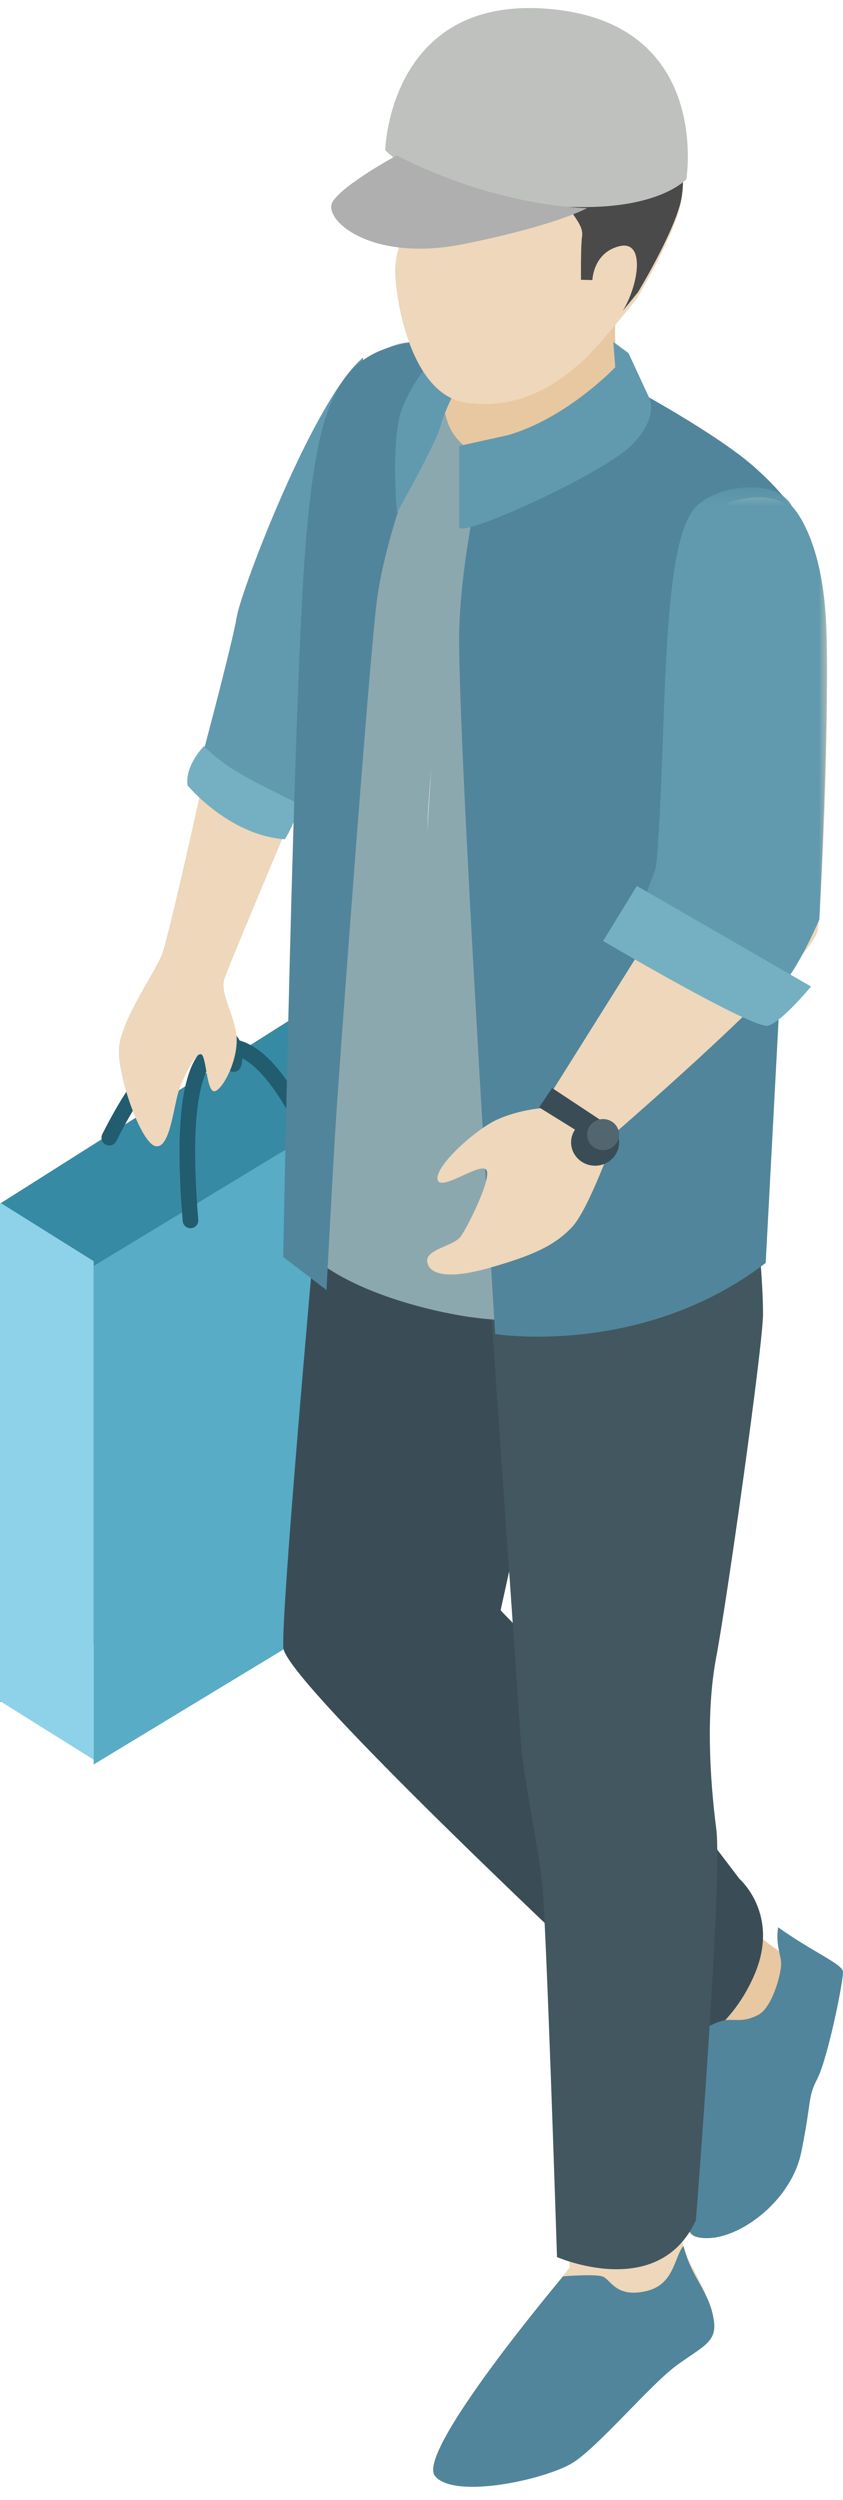 <svg xmlns="http://www.w3.org/2000/svg" xmlns:xlink="http://www.w3.org/1999/xlink" width="54" height="160" viewBox="0 0 54 160">
  <defs>
    <polygon id="l4-5-p-right-1-a" points="0 32.724 0 .349 11.84 .349 11.84 32.724 0 32.724"/>
    <polygon id="l4-5-p-right-1-c" points=".718 .514 20.105 .514 20.105 13.252 .718 13.252 .718 .514"/>
  </defs>
  <g fill="none" fill-rule="evenodd">
    <g transform="translate(0 63)">
      <polygon fill="#368AA4" points="0 14.029 22.171 0 22.171 31.904 0 45.933"/>
      <polygon fill="#8DD2E8" points="0 13.958 6 17.71 6 49.615 0 45.862"/>
      <polygon fill="#2A6071" points="22 0 29 3.752 29 35.656 22 31.904"/>
      <polygon fill="#58ACC6" points="6 18.017 29.171 3.988 29.171 35.892 6 49.921"/>
      <path stroke="#215C6F" stroke-linecap="round" d="M12.202,15.104 C11.629,8.171 12.274,4.485 14.136,4.045 C15.998,3.605 18.008,5.72 20.167,10.391"/>
      <path stroke="#215C6F" stroke-linecap="round" d="M7,9.807 C8.921,5.989 10.812,3.86 12.674,3.42 C14.536,2.98 15.3,3.538 14.965,5.094"/>
    </g>
    <g transform="matrix(-1 0 0 1 54 0)">
      <path fill="#E8C8A1" d="M34.828,105.928 C34.624,108.86 10.875,129.378 9.681,131.041 C9.665,131.058 9.65,131.074 9.65,131.091 C8.99,132.32 11.397,142.563 9.484,143.145 C7.571,143.742 4.078,141.273 3.435,138.055 C2.807,134.836 3.085,134.748 2.494,133.55 C1.919,132.351 1.046,127.924 1.025,127.117 C1.012,126.615 2.644,125.977 4.762,124.387 C6.056,123.401 7.537,122.07 8.956,120.191 C12.668,115.246 15.964,109.503 19.21,107.53 C22.456,105.557 24.332,104.168 24.332,104.168 C24.332,104.168 21.055,89.013 19.434,84.347 C17.796,79.665 17.321,72.124 21.542,70.272 C25.747,68.421 29.939,71.146 29.939,71.146 C29.939,71.146 35.015,102.963 34.828,105.928"/>
      <path fill="#3A4D57" d="M33.92,79.999 C33.92,79.999 35.989,103.051 35.851,105.449 C35.714,107.848 10.356,131.298 10.356,131.298 C10.356,131.298 7.324,130.232 5.67,126.368 C4.016,122.504 6.635,120.239 6.635,120.239 C6.635,120.239 15.455,108.514 17.66,106.915 C19.865,105.316 21.932,103.051 21.932,103.051 C21.932,103.051 17.247,81.866 16.695,78.136 C16.144,74.405 15.731,69.742 18.487,68.41 C21.243,67.077 28.409,67.876 28.409,67.876 L33.92,79.999 Z"/>
      <path fill="#51859B" d="M9.406,143.139 C7.278,143.77 3.395,141.165 2.68,137.768 C1.982,134.369 2.291,134.277 1.633,133.011 C0.995,131.746 0.024,127.074 8.15479094e-05,126.221 C-0.014,125.692 1.801,125.018 4.155,123.34 C4.333,124.479 3.948,125.138 3.963,125.718 C3.983,126.417 4.553,128.486 5.426,128.944 C6.301,129.401 6.754,129.237 7.433,129.272 C7.91,129.295 8.95,129.765 9.625,130.364 C9.608,130.381 9.59,130.399 9.59,130.416 C8.855,131.714 11.533,142.526 9.406,143.139"/>
      <path fill="#EED7BA" d="M18.979,87.859 C17.801,89.347 12.228,88.029 10.727,86.993 C9.21,85.959 6.148,82.176 4.628,81.013 C3.108,79.85 2.226,79.584 2.403,78.266 C2.647,76.403 3.76,75.606 4.211,73.608 L4.211,73.592 C4.385,72.803 4.441,71.809 4.293,70.467 C3.768,65.82 2.581,53.694 2.602,49.433 C2.622,45.157 3.917,42.594 2.997,38.341 C2.078,34.088 1.083,21.846 0.674,16.651 C0.281,11.456 1.41,3.019 1.41,3.019 C1.41,3.019 12.025,-4.326 16.173,5.179 C16.173,5.179 14.219,28.722 14.005,36.191 C13.793,43.675 12.376,46.514 12.098,51.453 C11.821,56.409 11.371,75.495 11.371,75.495 C11.371,75.495 20.155,86.357 18.979,87.859" transform="translate(6.147 69.628)"/>
      <path fill="#425760" d="M22.539,83.962 C22.539,83.962 20.77,109.351 20.634,111.478 C20.498,113.605 19.546,117.992 19.273,120.518 C19.002,123.043 18.321,144.444 18.321,144.444 C18.321,144.444 11.815,147.298 9.422,142.083 C9.422,142.083 7.708,120.251 8.116,117.061 C8.524,113.871 8.797,109.617 8.116,106.029 C7.436,102.439 5.123,86.088 5.123,84.094 C5.123,82.101 5.395,79.574 5.395,79.574 L22.539,83.962 Z"/>
      <path fill="#EED7BA" d="M3.84,12.261 C3.84,12.261 9.618,25.91 9.91,26.818 C10.203,27.727 9.395,28.86 9.162,30.324 C8.928,31.786 9.94,33.817 10.5,34.018 C11.059,34.217 11.056,31.866 11.383,31.673 C11.709,31.481 12.402,32.842 12.786,33.845 C13.17,34.848 13.365,37.701 14.312,37.545 C15.259,37.389 16.79,32.989 16.672,31.277 C16.555,29.565 14.507,26.623 13.959,25.38 C13.412,24.139 9.823,7.499 9.823,7.499 C9.823,7.499 5.804,-1.488 1.83,1.01 C-2.143,3.507 3.84,12.261 3.84,12.261" transform="translate(29.71 35.809)"/>
      <path fill="#619AAF" d="M40.98,48.134 C40.98,48.134 39.136,41.252 38.834,39.473 C38.532,37.696 33.854,25.446 30.735,22.878 L31.087,34.682 L33.669,49.55 L35.011,51.723 C35.011,51.723 39.672,50.9 40.98,48.134"/>
      <path fill="#8CA8AF" d="M26.619,53.052 C26.62,53.084 26.62,53.118 26.62,53.15 C26.549,51.769 26.465,50.447 26.371,49.201 C26.498,50.568 26.589,51.878 26.619,53.052 M34.532,48.05 C34.109,40.005 34.18,29.55 32.842,26.387 C32.156,24.765 30.914,23.212 29.302,22.342 C27.457,21.345 25.326,22.224 23.426,22.619 C21.585,23.002 19.704,23.84 17.992,24.583 C16.064,25.42 13.945,26.022 12.124,27.034 C10.362,28.013 8.637,29.056 6.925,30.113 C1.238,33.622 1.354,36.739 3.125,44.386 C4.895,52.033 5.144,80.19 5.144,80.19 C14.228,86.494 24.961,84.103 24.961,84.103 C24.961,84.103 32.111,82.911 34.809,79.583 C34.809,79.583 34.956,56.097 34.532,48.05"/>
      <path fill="#E8C8A1" d="M14.397,19.894 C15.003,21.267 14.027,24.908 14.456,26.17 C14.883,27.433 18.84,30.822 22.348,29.566 C25.857,28.31 25.763,26.117 25.5,23.018 C25.236,19.919 14.397,19.894 14.397,19.894"/>
      <path fill="#51859B" d="M22.697,28.371 C22.697,28.371 24.367,34.435 24.576,40.095 C24.785,45.755 22.279,85.374 22.279,85.374 C22.279,85.374 12.885,86.891 4.952,80.826 L3.595,55.256 L3.074,32.953 C3.074,32.953 3.351,31.942 5.718,29.853 C8.084,27.764 13.442,24.867 13.442,24.867 L18.939,27.832 L22.697,28.371 Z"/>
      <path fill="#EED7BA" d="M5.188,31.831 C10.438,31.723 10.577,36.967 10.294,44.821 C10.012,52.675 9.883,55.908 9.883,55.908 L19.31,70.919 C19.31,70.919 20.793,71.026 22.174,71.658 C23.555,72.292 26.116,74.608 25.975,75.471 C25.835,76.333 23.236,74.353 22.851,74.861 C22.466,75.37 24.036,78.498 24.48,79.122 C24.924,79.746 26.669,79.933 26.637,80.689 C26.603,81.445 25.565,81.962 22.721,81.16 C19.878,80.357 18.496,79.724 17.369,78.543 C16.241,77.361 14.538,72.451 14.538,72.451 C14.538,72.451 1.879,61.533 1.611,59.5 C1.343,57.468 0.915,47.167 1.05,41.289 C1.186,35.41 2.422,31.889 5.188,31.831"/>
      <path fill="#51859B" d="M17.939,15.225 C16.67,16.763 10.661,15.4 9.043,14.33 C7.408,13.261 4.107,9.35 2.469,8.148 C0.829,6.946 -0.121,6.671 0.07,5.309 C0.333,3.382 1.533,2.559 2.019,0.494 C2.632,1.207 2.592,2.996 4.455,3.399 C6.422,3.832 6.685,2.583 7.258,2.437 C7.848,2.29 9.737,2.444 9.737,2.444 C9.737,2.444 19.208,13.672 17.939,15.225" transform="translate(8.196 143.234)"/>
      <path fill="#619AAF" d="M14.589,23.5 C14.589,23.5 17.675,26.761 21.475,27.851 L24.588,28.54 C24.588,28.54 24.588,32.898 24.588,33.715 C24.588,34.533 15.389,30.31 13.59,28.54 C11.79,26.769 12.39,25.51 12.39,25.51 L13.74,22.598 L14.714,21.883 L14.589,23.5 Z"/>
      <g transform="translate(1.025 30.835)">
        <mask id="l4-5-p-right-1-b" fill="#fff">
          <use xlink:href="#l4-5-p-right-1-a"/>
        </mask>
        <path fill="#619AAF" d="M2.251,1.556 C3.103,-0.164 6.655,0.101 8.217,1.424 C9.78,2.747 10.206,7.444 10.49,15.779 C10.774,24.113 10.987,24.775 10.987,24.775 L11.84,27.024 C11.84,27.024 4.879,32.449 3.743,32.713 C2.606,32.978 0.486,28 0.486,28 C0.486,28 -0.184,14.213 0.049,9.097 C0.308,3.391 2.251,1.556 2.251,1.556" mask="url(#l4-5-p-right-1-b)"/>
      </g>
      <path fill="#3A4D57" d="M19.466,70.869 C19.466,70.869 15.871,73.083 15.107,73.606 L14.343,72.465 L18.635,69.628 L19.466,70.869 Z"/>
      <path fill="#3A4D57" d="M17.417,73.109 C17.417,73.933 16.729,74.601 15.879,74.601 C15.031,74.601 14.343,73.933 14.343,73.109 C14.343,72.285 15.031,71.617 15.879,71.617 C16.729,71.617 17.417,72.285 17.417,73.109"/>
      <path fill="#52666F" d="M16.392,72.612 C16.392,73.161 15.933,73.606 15.368,73.606 C14.802,73.606 14.343,73.161 14.343,72.612 C14.343,72.062 14.802,71.617 15.368,71.617 C15.933,71.617 16.392,72.062 16.392,72.612"/>
      <path fill="#74B0C1" d="M13.203 56.697L2.049 63.132C2.049 63.132 3.88 65.368 4.796 65.64 5.712 65.911 15.368 60.219 15.368 60.219L13.203 56.697zM41.984 50.265C41.984 50.265 39.36 53.448 35.752 53.713 35.752 53.713 35.096 52.719 34.833 51.458 34.833 51.458 38.31 49.801 39.426 49.005 40.541 48.208 40.934 47.745 40.934 47.745 40.934 47.745 42.18 49.005 41.984 50.265"/>
      <path fill="#51859B" d="M26.065,26.488 C27.376,29.161 29.372,34.556 29.871,38.539 C30.37,42.523 32.31,68.743 32.532,72.474 C32.754,76.205 33.086,82.559 33.086,82.559 L35.858,80.441 C35.858,80.441 35.192,44.036 34.416,34.758 C33.64,25.48 32.347,22.656 27.579,21.883 C27.579,21.883 26.885,23.771 25.613,24.549 L26.065,26.488 Z"/>
      <path fill="#619AAF" d="M24.588,24.515 C24.588,24.515 25.497,26.168 25.785,27.278 C26.074,28.386 28.576,32.824 28.576,32.824 C28.576,32.824 28.962,28.165 28.288,26.279 C27.614,24.392 26.206,22.878 26.206,22.878 C26.206,22.878 25.702,23.726 24.588,24.515"/>
      <g transform="translate(9.22)"/>
      <g transform="translate(9.22)">
        <path fill="#EED7BA" d="M17.828,8.935 C17.893,9.032 17.958,9.13 18.02,9.23 C18.502,10.002 18.838,10.879 18.948,11.786 C19.058,12.713 18.843,13.629 18.876,14.56 C18.897,15.176 19.375,15.78 19.46,17.114 C19.545,18.448 18.684,25.235 14.916,25.777 C11.148,26.319 8.636,24.12 7.585,23.222 C6.534,22.324 3.985,19.101 3.985,19.101 C3.985,19.101 1.73,15.355 1.212,13.21 C0.837,11.65 1.065,9.826 1.542,8.314 C1.745,7.671 2.023,6.919 2.534,6.45 C3.235,5.808 4.256,5.809 5.092,5.444 C5.716,5.17 5.971,4.461 6.654,4.182 C7.511,3.831 8.966,4.009 9.853,4.162 C12.924,4.692 16.039,6.304 17.828,8.935"/>
        <path fill="#4A4A4A" d="M18.377,6.797 C18.507,6.051 18.448,5.234 18.126,4.677 C18.076,4.862 17.984,5.039 17.858,5.185 C17.236,4.267 16.689,3.559 15.626,3.152 C15.432,3.594 15.447,3.91 14.992,3.948 C14.888,3.957 14.377,3.691 14.295,3.662 C13.845,3.499 13.383,3.376 12.919,3.258 C12.388,3.122 11.785,2.925 11.229,3.001 C11.266,3.152 11.196,3.341 11.189,3.458 C9.8,3.216 8.332,3.18 6.958,3.529 C6.421,3.665 5.701,3.842 5.323,4.274 C5.157,4.463 4.88,5.424 4.74,5.467 L3.081,5.961 C1.422,6.455 0.673,10.845 1.182,12.942 C1.692,15.039 3.914,18.701 3.914,18.701 C3.914,18.701 4.331,19.223 4.888,19.894 C3.866,18.225 3.424,15.348 5.105,15.757 C6.788,16.167 6.833,17.924 6.833,17.924 L7.563,17.905 C7.563,17.905 7.587,15.745 7.495,15.144 C7.349,14.176 8.644,13.464 8.533,12.439 C8.494,12.084 8.279,11.748 8.202,11.4 C7.944,10.227 8.999,10.786 9.705,10.873 C10.571,10.98 11.64,10.95 12.498,10.838 C13.542,10.703 15.04,10.362 15.912,9.787 C16.625,9.317 17.551,8.684 17.98,7.947 C18.165,7.629 18.302,7.224 18.377,6.797"/>
        <path fill="#BFC1BF" d="M20.105,9.622 C16.927,12.521 12.177,13.283 7.219,13.251 C2.364,13.22 0.814,11.466 0.814,11.466 C0.814,11.466 -0.785,1.775 9.116,0.62 C19.864,-0.634 20.105,9.622 20.105,9.622"/>
        <path fill="#AEAFAE" d="M19.369,9.947 C19.369,9.947 22.825,11.821 23.477,12.92 C24.129,14.019 21.085,16.821 15.107,15.622 C9.128,14.424 7.172,13.318 7.172,13.318 C7.172,13.318 12.816,13.309 19.369,9.947"/>
      </g>
    </g>
  </g>
</svg>

